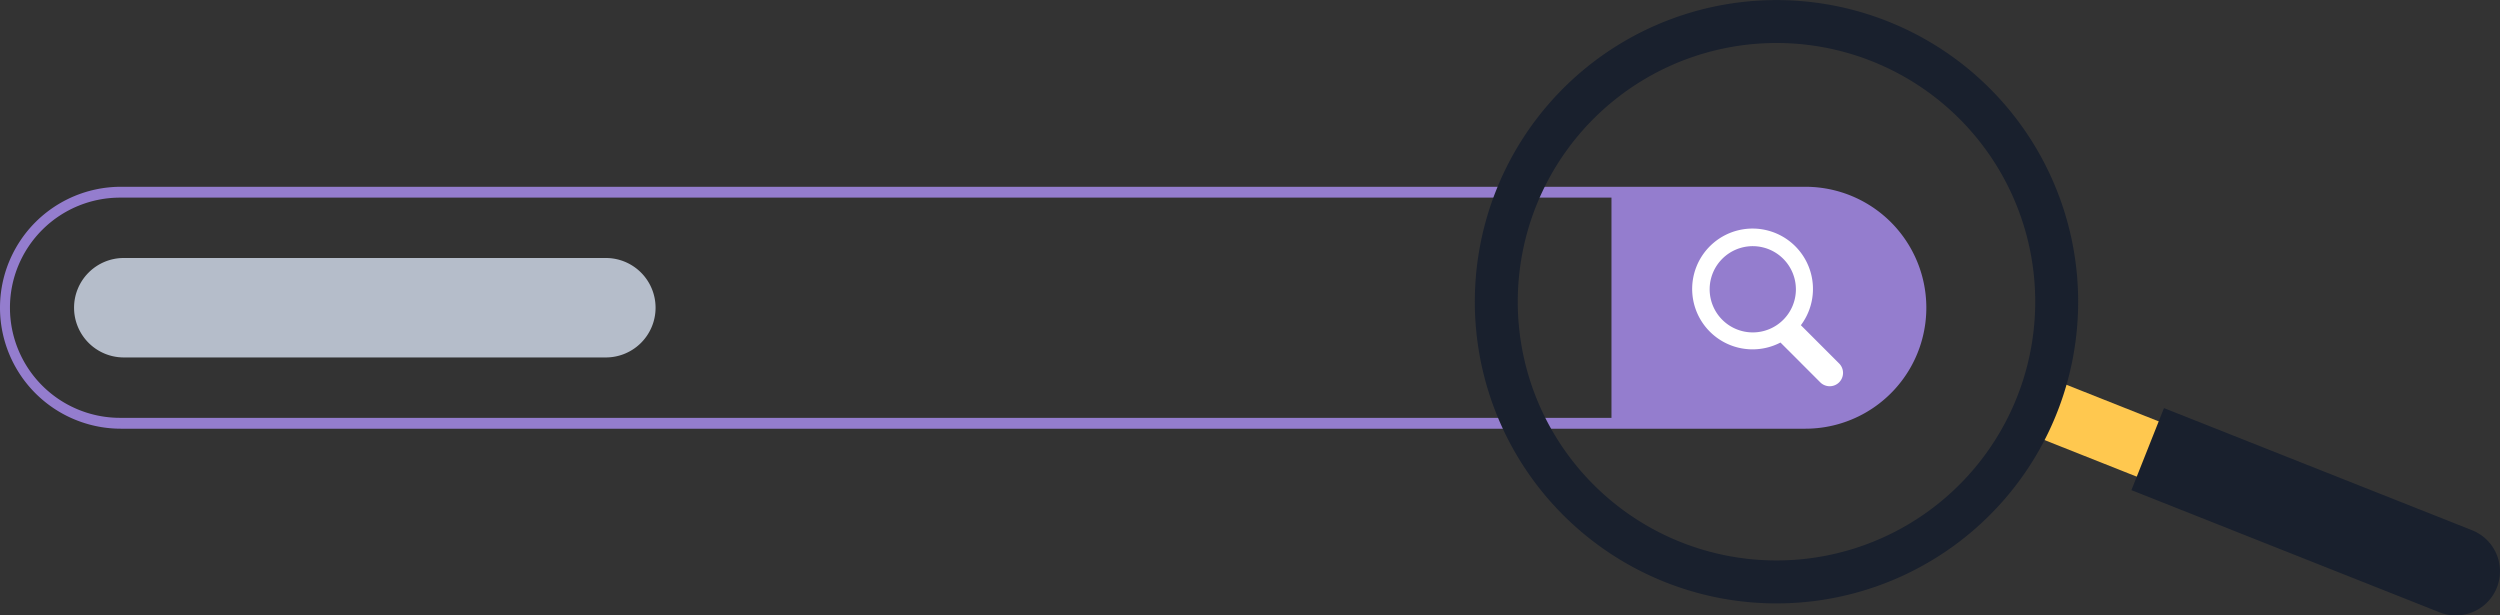 <svg xmlns="http://www.w3.org/2000/svg" width="341.278" height="84.014" viewBox="0 0 341.278 84.014"><rect x="0" y="0" width="341.278" height="84.014" fill="#333333" stroke="none"/><defs><style>.a{fill:#947dce;}.b{fill:#fff;}.c{fill:#e0ebfc;opacity:0.75;}.d{fill:#ffc84f;}.e{fill:#19202d;}</style></defs><g transform="translate(-488.739 -414.87)"><g transform="translate(488.739 440.364)"><path class="a" d="M735.192,496.7H505.252a16.513,16.513,0,1,1,0-33.026h229.94a16.513,16.513,0,0,1,0,33.026Zm-229.94-31.544a15.031,15.031,0,1,0,0,30.061h229.94a15.031,15.031,0,0,0,0-30.061Z" transform="translate(-488.739 -463.671)"/><path class="a" d="M936.3,465.09H909.835v31.544H936.3a15.772,15.772,0,0,0,15.772-15.772h0A15.772,15.772,0,0,0,936.3,465.09Z" transform="translate(-689.85 -464.349)"/><path class="b" d="M951.047,493.092l-5.221-5.222a8.245,8.245,0,1,0-2.786,2.364l5.432,5.434a1.821,1.821,0,0,0,2.575-2.576Zm-5.9-10.126a5.887,5.887,0,1,1-5.885-5.887A5.893,5.893,0,0,1,945.145,482.965Z" transform="translate(-699.986 -468.969)"/><path class="c" d="M580.685,495.863H514.88a6.789,6.789,0,0,1-6.789-6.789h0a6.789,6.789,0,0,1,6.789-6.788h65.805a6.789,6.789,0,0,1,6.789,6.788h0A6.789,6.789,0,0,1,580.685,495.863Z" transform="translate(-497.981 -472.561)"/></g><g transform="translate(690.059 414.87)"><rect class="d" width="8.116" height="33.071" transform="matrix(0.369, -0.93, 0.93, 0.369, 77.572, 59.992)"/><path class="e" d="M877.021,440.874a41.181,41.181,0,1,0,53.465-23.09A41.181,41.181,0,0,0,877.021,440.874Zm71.107,28.213a35.319,35.319,0,1,1-19.8-45.856A35.319,35.319,0,0,1,948.129,469.087Z" transform="translate(-874.108 -414.87)"/><path class="e" d="M1095.59,546.009h0a6.026,6.026,0,0,1-7.823,3.379L1045.7,532.711l4.445-11.2,42.066,16.676A6.026,6.026,0,0,1,1095.59,546.009Z" transform="translate(-956.059 -465.8)"/></g></g></svg>